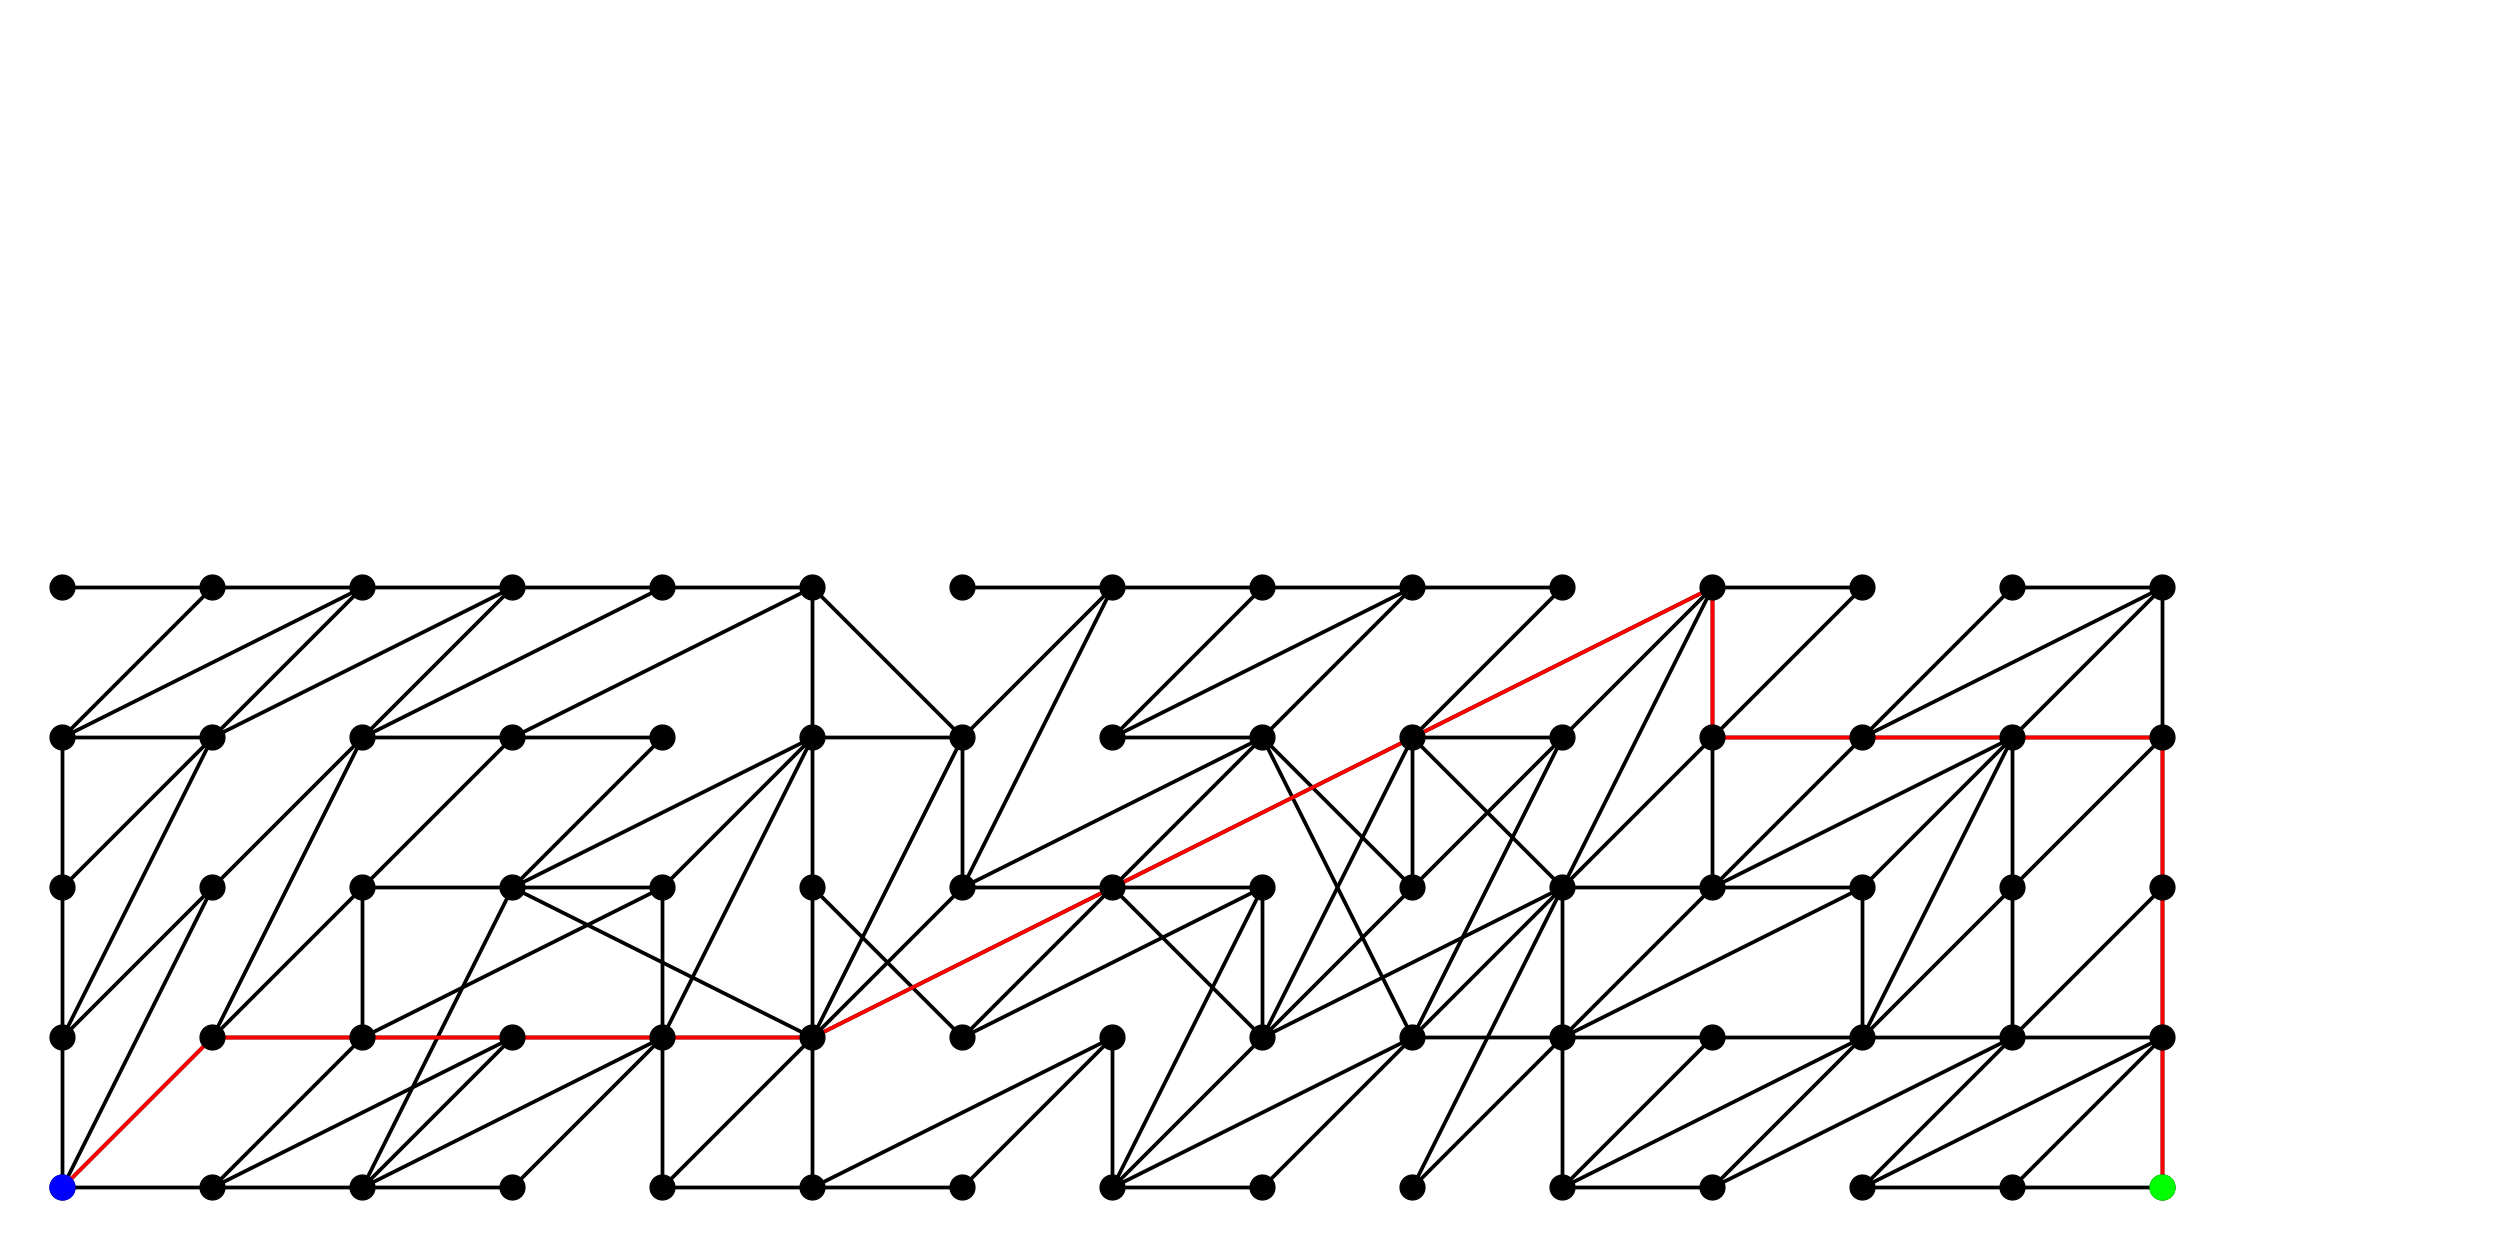 <?xml version="1.0" standalone="no" ?>
<!DOCTYPE svg PUBLIC "-//W3C//DTD SVG 1.1//EN" "http://www.w3.org/Graphics/SVG/1.1/DTD/svg11.dtd">
<svg width="2000px" height="1000px" xmlns="http://www.w3.org/2000/svg" version="1.1" >
	<polyline points="50,950 50,830 " fill="transparent" stroke-width="3" stroke="rgb(0,0,0)" />
	<polyline points="50,950 170,950 " fill="transparent" stroke-width="3" stroke="rgb(0,0,0)" />
	<polyline points="50,950 170,830 " fill="transparent" stroke-width="3" stroke="rgb(0,0,0)" />
	<polyline points="50,950 170,710 " fill="transparent" stroke-width="3" stroke="rgb(0,0,0)" />
	<polyline points="50,830 170,710 " fill="transparent" stroke-width="3" stroke="rgb(0,0,0)" />
	<polyline points="50,710 50,830 " fill="transparent" stroke-width="3" stroke="rgb(0,0,0)" />
	<polyline points="50,710 50,590 " fill="transparent" stroke-width="3" stroke="rgb(0,0,0)" />
	<polyline points="50,710 170,590 " fill="transparent" stroke-width="3" stroke="rgb(0,0,0)" />
	<polyline points="170,830 290,590 " fill="transparent" stroke-width="3" stroke="rgb(0,0,0)" />
	<polyline points="170,710 290,590 " fill="transparent" stroke-width="3" stroke="rgb(0,0,0)" />
	<polyline points="170,590 50,830 " fill="transparent" stroke-width="3" stroke="rgb(0,0,0)" />
	<polyline points="170,590 50,590 " fill="transparent" stroke-width="3" stroke="rgb(0,0,0)" />
	<polyline points="170,590 290,470 " fill="transparent" stroke-width="3" stroke="rgb(0,0,0)" />
	<polyline points="170,590 410,470 " fill="transparent" stroke-width="3" stroke="rgb(0,0,0)" />
	<polyline points="170,470 50,590 " fill="transparent" stroke-width="3" stroke="rgb(0,0,0)" />
	<polyline points="170,470 50,470 " fill="transparent" stroke-width="3" stroke="rgb(0,0,0)" />
	<polyline points="170,470 290,470 " fill="transparent" stroke-width="3" stroke="rgb(0,0,0)" />
	<polyline points="290,950 170,950 " fill="transparent" stroke-width="3" stroke="rgb(0,0,0)" />
	<polyline points="290,950 410,950 " fill="transparent" stroke-width="3" stroke="rgb(0,0,0)" />
	<polyline points="290,950 410,830 " fill="transparent" stroke-width="3" stroke="rgb(0,0,0)" />
	<polyline points="290,950 410,710 " fill="transparent" stroke-width="3" stroke="rgb(0,0,0)" />
	<polyline points="290,950 530,830 " fill="transparent" stroke-width="3" stroke="rgb(0,0,0)" />
	<polyline points="290,830 170,950 " fill="transparent" stroke-width="3" stroke="rgb(0,0,0)" />
	<polyline points="290,830 170,830 " fill="transparent" stroke-width="3" stroke="rgb(0,0,0)" />
	<polyline points="290,830 410,830 " fill="transparent" stroke-width="3" stroke="rgb(0,0,0)" />
	<polyline points="290,830 530,710 " fill="transparent" stroke-width="3" stroke="rgb(0,0,0)" />
	<polyline points="290,710 170,830 " fill="transparent" stroke-width="3" stroke="rgb(0,0,0)" />
	<polyline points="290,710 290,830 " fill="transparent" stroke-width="3" stroke="rgb(0,0,0)" />
	<polyline points="290,710 410,710 " fill="transparent" stroke-width="3" stroke="rgb(0,0,0)" />
	<polyline points="290,710 410,590 " fill="transparent" stroke-width="3" stroke="rgb(0,0,0)" />
	<polyline points="290,590 410,470 " fill="transparent" stroke-width="3" stroke="rgb(0,0,0)" />
	<polyline points="290,470 50,590 " fill="transparent" stroke-width="3" stroke="rgb(0,0,0)" />
	<polyline points="290,470 410,470 " fill="transparent" stroke-width="3" stroke="rgb(0,0,0)" />
	<polyline points="410,830 170,950 " fill="transparent" stroke-width="3" stroke="rgb(0,0,0)" />
	<polyline points="410,710 530,710 " fill="transparent" stroke-width="3" stroke="rgb(0,0,0)" />
	<polyline points="410,710 530,590 " fill="transparent" stroke-width="3" stroke="rgb(0,0,0)" />
	<polyline points="410,710 650,830 " fill="transparent" stroke-width="3" stroke="rgb(0,0,0)" />
	<polyline points="410,710 650,590 " fill="transparent" stroke-width="3" stroke="rgb(0,0,0)" />
	<polyline points="410,590 290,590 " fill="transparent" stroke-width="3" stroke="rgb(0,0,0)" />
	<polyline points="530,950 650,950 " fill="transparent" stroke-width="3" stroke="rgb(0,0,0)" />
	<polyline points="530,830 410,950 " fill="transparent" stroke-width="3" stroke="rgb(0,0,0)" />
	<polyline points="530,830 410,830 " fill="transparent" stroke-width="3" stroke="rgb(0,0,0)" />
	<polyline points="530,830 530,950 " fill="transparent" stroke-width="3" stroke="rgb(0,0,0)" />
	<polyline points="530,830 530,710 " fill="transparent" stroke-width="3" stroke="rgb(0,0,0)" />
	<polyline points="530,830 650,830 " fill="transparent" stroke-width="3" stroke="rgb(0,0,0)" />
	<polyline points="530,830 650,590 " fill="transparent" stroke-width="3" stroke="rgb(0,0,0)" />
	<polyline points="530,710 650,590 " fill="transparent" stroke-width="3" stroke="rgb(0,0,0)" />
	<polyline points="530,590 410,590 " fill="transparent" stroke-width="3" stroke="rgb(0,0,0)" />
	<polyline points="530,470 290,590 " fill="transparent" stroke-width="3" stroke="rgb(0,0,0)" />
	<polyline points="530,470 410,470 " fill="transparent" stroke-width="3" stroke="rgb(0,0,0)" />
	<polyline points="530,470 650,470 " fill="transparent" stroke-width="3" stroke="rgb(0,0,0)" />
	<polyline points="650,950 770,950 " fill="transparent" stroke-width="3" stroke="rgb(0,0,0)" />
	<polyline points="650,830 530,950 " fill="transparent" stroke-width="3" stroke="rgb(0,0,0)" />
	<polyline points="650,830 650,950 " fill="transparent" stroke-width="3" stroke="rgb(0,0,0)" />
	<polyline points="650,830 650,710 " fill="transparent" stroke-width="3" stroke="rgb(0,0,0)" />
	<polyline points="650,830 770,710 " fill="transparent" stroke-width="3" stroke="rgb(0,0,0)" />
	<polyline points="650,830 770,590 " fill="transparent" stroke-width="3" stroke="rgb(0,0,0)" />
	<polyline points="650,830 890,710 " fill="transparent" stroke-width="3" stroke="rgb(0,0,0)" />
	<polyline points="650,710 650,590 " fill="transparent" stroke-width="3" stroke="rgb(0,0,0)" />
	<polyline points="650,710 770,830 " fill="transparent" stroke-width="3" stroke="rgb(0,0,0)" />
	<polyline points="650,470 410,590 " fill="transparent" stroke-width="3" stroke="rgb(0,0,0)" />
	<polyline points="650,470 650,590 " fill="transparent" stroke-width="3" stroke="rgb(0,0,0)" />
	<polyline points="770,830 890,710 " fill="transparent" stroke-width="3" stroke="rgb(0,0,0)" />
	<polyline points="770,830 1010,710 " fill="transparent" stroke-width="3" stroke="rgb(0,0,0)" />
	<polyline points="770,710 770,590 " fill="transparent" stroke-width="3" stroke="rgb(0,0,0)" />
	<polyline points="770,710 890,710 " fill="transparent" stroke-width="3" stroke="rgb(0,0,0)" />
	<polyline points="770,710 890,470 " fill="transparent" stroke-width="3" stroke="rgb(0,0,0)" />
	<polyline points="770,710 1010,590 " fill="transparent" stroke-width="3" stroke="rgb(0,0,0)" />
	<polyline points="770,590 650,590 " fill="transparent" stroke-width="3" stroke="rgb(0,0,0)" />
	<polyline points="770,590 650,470 " fill="transparent" stroke-width="3" stroke="rgb(0,0,0)" />
	<polyline points="770,590 890,470 " fill="transparent" stroke-width="3" stroke="rgb(0,0,0)" />
	<polyline points="770,470 890,470 " fill="transparent" stroke-width="3" stroke="rgb(0,0,0)" />
	<polyline points="890,950 1010,950 " fill="transparent" stroke-width="3" stroke="rgb(0,0,0)" />
	<polyline points="890,950 1010,830 " fill="transparent" stroke-width="3" stroke="rgb(0,0,0)" />
	<polyline points="890,950 1010,710 " fill="transparent" stroke-width="3" stroke="rgb(0,0,0)" />
	<polyline points="890,950 1130,830 " fill="transparent" stroke-width="3" stroke="rgb(0,0,0)" />
	<polyline points="890,830 650,950 " fill="transparent" stroke-width="3" stroke="rgb(0,0,0)" />
	<polyline points="890,830 770,950 " fill="transparent" stroke-width="3" stroke="rgb(0,0,0)" />
	<polyline points="890,830 890,950 " fill="transparent" stroke-width="3" stroke="rgb(0,0,0)" />
	<polyline points="890,710 1010,830 " fill="transparent" stroke-width="3" stroke="rgb(0,0,0)" />
	<polyline points="890,710 1010,710 " fill="transparent" stroke-width="3" stroke="rgb(0,0,0)" />
	<polyline points="890,710 1010,590 " fill="transparent" stroke-width="3" stroke="rgb(0,0,0)" />
	<polyline points="890,710 1130,590 " fill="transparent" stroke-width="3" stroke="rgb(0,0,0)" />
	<polyline points="1010,950 1130,830 " fill="transparent" stroke-width="3" stroke="rgb(0,0,0)" />
	<polyline points="1010,830 1130,590 " fill="transparent" stroke-width="3" stroke="rgb(0,0,0)" />
	<polyline points="1010,710 1010,830 " fill="transparent" stroke-width="3" stroke="rgb(0,0,0)" />
	<polyline points="1010,590 890,590 " fill="transparent" stroke-width="3" stroke="rgb(0,0,0)" />
	<polyline points="1010,590 1130,830 " fill="transparent" stroke-width="3" stroke="rgb(0,0,0)" />
	<polyline points="1010,590 1130,710 " fill="transparent" stroke-width="3" stroke="rgb(0,0,0)" />
	<polyline points="1010,470 890,590 " fill="transparent" stroke-width="3" stroke="rgb(0,0,0)" />
	<polyline points="1010,470 890,470 " fill="transparent" stroke-width="3" stroke="rgb(0,0,0)" />
	<polyline points="1010,470 1130,470 " fill="transparent" stroke-width="3" stroke="rgb(0,0,0)" />
	<polyline points="1130,950 1250,830 " fill="transparent" stroke-width="3" stroke="rgb(0,0,0)" />
	<polyline points="1130,950 1250,710 " fill="transparent" stroke-width="3" stroke="rgb(0,0,0)" />
	<polyline points="1130,830 1130,830 " fill="transparent" stroke-width="3" stroke="rgb(0,0,0)" />
	<polyline points="1130,830 1250,590 " fill="transparent" stroke-width="3" stroke="rgb(0,0,0)" />
	<polyline points="1130,710 1010,830 " fill="transparent" stroke-width="3" stroke="rgb(0,0,0)" />
	<polyline points="1130,710 1130,590 " fill="transparent" stroke-width="3" stroke="rgb(0,0,0)" />
	<polyline points="1130,590 1250,590 " fill="transparent" stroke-width="3" stroke="rgb(0,0,0)" />
	<polyline points="1130,470 890,590 " fill="transparent" stroke-width="3" stroke="rgb(0,0,0)" />
	<polyline points="1130,470 1010,590 " fill="transparent" stroke-width="3" stroke="rgb(0,0,0)" />
	<polyline points="1130,470 1250,470 " fill="transparent" stroke-width="3" stroke="rgb(0,0,0)" />
	<polyline points="1250,950 1250,830 " fill="transparent" stroke-width="3" stroke="rgb(0,0,0)" />
	<polyline points="1250,950 1370,950 " fill="transparent" stroke-width="3" stroke="rgb(0,0,0)" />
	<polyline points="1250,950 1370,830 " fill="transparent" stroke-width="3" stroke="rgb(0,0,0)" />
	<polyline points="1250,950 1490,830 " fill="transparent" stroke-width="3" stroke="rgb(0,0,0)" />
	<polyline points="1250,830 1130,830 " fill="transparent" stroke-width="3" stroke="rgb(0,0,0)" />
	<polyline points="1250,830 1370,830 " fill="transparent" stroke-width="3" stroke="rgb(0,0,0)" />
	<polyline points="1250,710 1010,830 " fill="transparent" stroke-width="3" stroke="rgb(0,0,0)" />
	<polyline points="1250,710 1130,830 " fill="transparent" stroke-width="3" stroke="rgb(0,0,0)" />
	<polyline points="1250,710 1130,590 " fill="transparent" stroke-width="3" stroke="rgb(0,0,0)" />
	<polyline points="1250,710 1250,830 " fill="transparent" stroke-width="3" stroke="rgb(0,0,0)" />
	<polyline points="1250,710 1370,710 " fill="transparent" stroke-width="3" stroke="rgb(0,0,0)" />
	<polyline points="1250,710 1370,590 " fill="transparent" stroke-width="3" stroke="rgb(0,0,0)" />
	<polyline points="1250,710 1370,470 " fill="transparent" stroke-width="3" stroke="rgb(0,0,0)" />
	<polyline points="1250,590 1130,710 " fill="transparent" stroke-width="3" stroke="rgb(0,0,0)" />
	<polyline points="1250,470 1130,590 " fill="transparent" stroke-width="3" stroke="rgb(0,0,0)" />
	<polyline points="1370,950 1490,830 " fill="transparent" stroke-width="3" stroke="rgb(0,0,0)" />
	<polyline points="1370,950 1610,830 " fill="transparent" stroke-width="3" stroke="rgb(0,0,0)" />
	<polyline points="1370,830 1490,830 " fill="transparent" stroke-width="3" stroke="rgb(0,0,0)" />
	<polyline points="1370,710 1250,830 " fill="transparent" stroke-width="3" stroke="rgb(0,0,0)" />
	<polyline points="1370,710 1370,590 " fill="transparent" stroke-width="3" stroke="rgb(0,0,0)" />
	<polyline points="1370,710 1490,710 " fill="transparent" stroke-width="3" stroke="rgb(0,0,0)" />
	<polyline points="1370,710 1490,590 " fill="transparent" stroke-width="3" stroke="rgb(0,0,0)" />
	<polyline points="1370,710 1610,590 " fill="transparent" stroke-width="3" stroke="rgb(0,0,0)" />
	<polyline points="1370,470 1130,590 " fill="transparent" stroke-width="3" stroke="rgb(0,0,0)" />
	<polyline points="1370,470 1250,590 " fill="transparent" stroke-width="3" stroke="rgb(0,0,0)" />
	<polyline points="1370,470 1370,590 " fill="transparent" stroke-width="3" stroke="rgb(0,0,0)" />
	<polyline points="1370,470 1490,470 " fill="transparent" stroke-width="3" stroke="rgb(0,0,0)" />
	<polyline points="1490,950 1610,950 " fill="transparent" stroke-width="3" stroke="rgb(0,0,0)" />
	<polyline points="1490,950 1610,830 " fill="transparent" stroke-width="3" stroke="rgb(0,0,0)" />
	<polyline points="1490,950 1730,830 " fill="transparent" stroke-width="3" stroke="rgb(0,0,0)" />
	<polyline points="1490,830 1610,830 " fill="transparent" stroke-width="3" stroke="rgb(0,0,0)" />
	<polyline points="1490,830 1610,590 " fill="transparent" stroke-width="3" stroke="rgb(0,0,0)" />
	<polyline points="1490,710 1250,830 " fill="transparent" stroke-width="3" stroke="rgb(0,0,0)" />
	<polyline points="1490,710 1490,830 " fill="transparent" stroke-width="3" stroke="rgb(0,0,0)" />
	<polyline points="1490,710 1610,590 " fill="transparent" stroke-width="3" stroke="rgb(0,0,0)" />
	<polyline points="1490,590 1370,590 " fill="transparent" stroke-width="3" stroke="rgb(0,0,0)" />
	<polyline points="1490,590 1610,590 " fill="transparent" stroke-width="3" stroke="rgb(0,0,0)" />
	<polyline points="1490,590 1610,470 " fill="transparent" stroke-width="3" stroke="rgb(0,0,0)" />
	<polyline points="1490,590 1730,470 " fill="transparent" stroke-width="3" stroke="rgb(0,0,0)" />
	<polyline points="1490,470 1370,590 " fill="transparent" stroke-width="3" stroke="rgb(0,0,0)" />
	<polyline points="1610,950 1730,950 " fill="transparent" stroke-width="3" stroke="rgb(0,0,0)" />
	<polyline points="1610,950 1730,830 " fill="transparent" stroke-width="3" stroke="rgb(0,0,0)" />
	<polyline points="1610,830 1730,830 " fill="transparent" stroke-width="3" stroke="rgb(0,0,0)" />
	<polyline points="1610,710 1490,830 " fill="transparent" stroke-width="3" stroke="rgb(0,0,0)" />
	<polyline points="1610,710 1610,830 " fill="transparent" stroke-width="3" stroke="rgb(0,0,0)" />
	<polyline points="1610,710 1610,590 " fill="transparent" stroke-width="3" stroke="rgb(0,0,0)" />
	<polyline points="1610,710 1730,590 " fill="transparent" stroke-width="3" stroke="rgb(0,0,0)" />
	<polyline points="1610,590 1730,590 " fill="transparent" stroke-width="3" stroke="rgb(0,0,0)" />
	<polyline points="1610,590 1730,470 " fill="transparent" stroke-width="3" stroke="rgb(0,0,0)" />
	<polyline points="1610,470 1730,470 " fill="transparent" stroke-width="3" stroke="rgb(0,0,0)" />
	<polyline points="1730,950 1730,830 " fill="transparent" stroke-width="3" stroke="rgb(0,0,0)" />
	<polyline points="1730,710 1610,830 " fill="transparent" stroke-width="3" stroke="rgb(0,0,0)" />
	<polyline points="1730,710 1730,830 " fill="transparent" stroke-width="3" stroke="rgb(0,0,0)" />
	<polyline points="1730,710 1730,590 " fill="transparent" stroke-width="3" stroke="rgb(0,0,0)" />
	<polyline points="1730,590 1730,470 " fill="transparent" stroke-width="3" stroke="rgb(0,0,0)" />
	<polyline points="50,950 170,830 " fill="transparent" stroke-width="3" stroke="rgb(255,0,0)" />
	<polyline points="290,830 170,830 " fill="transparent" stroke-width="3" stroke="rgb(255,0,0)" />
	<polyline points="290,830 410,830 " fill="transparent" stroke-width="3" stroke="rgb(255,0,0)" />
	<polyline points="530,830 410,830 " fill="transparent" stroke-width="3" stroke="rgb(255,0,0)" />
	<polyline points="530,830 650,830 " fill="transparent" stroke-width="3" stroke="rgb(255,0,0)" />
	<polyline points="650,830 890,710 " fill="transparent" stroke-width="3" stroke="rgb(255,0,0)" />
	<polyline points="890,710 1130,590 " fill="transparent" stroke-width="3" stroke="rgb(255,0,0)" />
	<polyline points="1370,470 1130,590 " fill="transparent" stroke-width="3" stroke="rgb(255,0,0)" />
	<polyline points="1370,470 1370,590 " fill="transparent" stroke-width="3" stroke="rgb(255,0,0)" />
	<polyline points="1490,590 1370,590 " fill="transparent" stroke-width="3" stroke="rgb(255,0,0)" />
	<polyline points="1490,590 1610,590 " fill="transparent" stroke-width="3" stroke="rgb(255,0,0)" />
	<polyline points="1610,590 1730,590 " fill="transparent" stroke-width="3" stroke="rgb(255,0,0)" />
	<polyline points="1730,950 1730,830 " fill="transparent" stroke-width="3" stroke="rgb(255,0,0)" />
	<polyline points="1730,710 1730,830 " fill="transparent" stroke-width="3" stroke="rgb(255,0,0)" />
	<polyline points="1730,710 1730,590 " fill="transparent" stroke-width="3" stroke="rgb(255,0,0)" />
	<circle cx="50" cy="950" r="10" fill="rgb(0,0,0)" stroke-width="1" stroke="rgb(0,0,0)" />
	<circle cx="50" cy="830" r="10" fill="rgb(0,0,0)" stroke-width="1" stroke="rgb(0,0,0)" />
	<circle cx="50" cy="710" r="10" fill="rgb(0,0,0)" stroke-width="1" stroke="rgb(0,0,0)" />
	<circle cx="50" cy="590" r="10" fill="rgb(0,0,0)" stroke-width="1" stroke="rgb(0,0,0)" />
	<circle cx="50" cy="470" r="10" fill="rgb(0,0,0)" stroke-width="1" stroke="rgb(0,0,0)" />
	<circle cx="170" cy="950" r="10" fill="rgb(0,0,0)" stroke-width="1" stroke="rgb(0,0,0)" />
	<circle cx="170" cy="830" r="10" fill="rgb(0,0,0)" stroke-width="1" stroke="rgb(0,0,0)" />
	<circle cx="170" cy="710" r="10" fill="rgb(0,0,0)" stroke-width="1" stroke="rgb(0,0,0)" />
	<circle cx="170" cy="590" r="10" fill="rgb(0,0,0)" stroke-width="1" stroke="rgb(0,0,0)" />
	<circle cx="170" cy="470" r="10" fill="rgb(0,0,0)" stroke-width="1" stroke="rgb(0,0,0)" />
	<circle cx="290" cy="950" r="10" fill="rgb(0,0,0)" stroke-width="1" stroke="rgb(0,0,0)" />
	<circle cx="290" cy="830" r="10" fill="rgb(0,0,0)" stroke-width="1" stroke="rgb(0,0,0)" />
	<circle cx="290" cy="710" r="10" fill="rgb(0,0,0)" stroke-width="1" stroke="rgb(0,0,0)" />
	<circle cx="290" cy="590" r="10" fill="rgb(0,0,0)" stroke-width="1" stroke="rgb(0,0,0)" />
	<circle cx="290" cy="470" r="10" fill="rgb(0,0,0)" stroke-width="1" stroke="rgb(0,0,0)" />
	<circle cx="410" cy="950" r="10" fill="rgb(0,0,0)" stroke-width="1" stroke="rgb(0,0,0)" />
	<circle cx="410" cy="830" r="10" fill="rgb(0,0,0)" stroke-width="1" stroke="rgb(0,0,0)" />
	<circle cx="410" cy="710" r="10" fill="rgb(0,0,0)" stroke-width="1" stroke="rgb(0,0,0)" />
	<circle cx="410" cy="590" r="10" fill="rgb(0,0,0)" stroke-width="1" stroke="rgb(0,0,0)" />
	<circle cx="410" cy="470" r="10" fill="rgb(0,0,0)" stroke-width="1" stroke="rgb(0,0,0)" />
	<circle cx="530" cy="950" r="10" fill="rgb(0,0,0)" stroke-width="1" stroke="rgb(0,0,0)" />
	<circle cx="530" cy="830" r="10" fill="rgb(0,0,0)" stroke-width="1" stroke="rgb(0,0,0)" />
	<circle cx="530" cy="710" r="10" fill="rgb(0,0,0)" stroke-width="1" stroke="rgb(0,0,0)" />
	<circle cx="530" cy="590" r="10" fill="rgb(0,0,0)" stroke-width="1" stroke="rgb(0,0,0)" />
	<circle cx="530" cy="470" r="10" fill="rgb(0,0,0)" stroke-width="1" stroke="rgb(0,0,0)" />
	<circle cx="650" cy="950" r="10" fill="rgb(0,0,0)" stroke-width="1" stroke="rgb(0,0,0)" />
	<circle cx="650" cy="830" r="10" fill="rgb(0,0,0)" stroke-width="1" stroke="rgb(0,0,0)" />
	<circle cx="650" cy="710" r="10" fill="rgb(0,0,0)" stroke-width="1" stroke="rgb(0,0,0)" />
	<circle cx="650" cy="590" r="10" fill="rgb(0,0,0)" stroke-width="1" stroke="rgb(0,0,0)" />
	<circle cx="650" cy="470" r="10" fill="rgb(0,0,0)" stroke-width="1" stroke="rgb(0,0,0)" />
	<circle cx="770" cy="950" r="10" fill="rgb(0,0,0)" stroke-width="1" stroke="rgb(0,0,0)" />
	<circle cx="770" cy="830" r="10" fill="rgb(0,0,0)" stroke-width="1" stroke="rgb(0,0,0)" />
	<circle cx="770" cy="710" r="10" fill="rgb(0,0,0)" stroke-width="1" stroke="rgb(0,0,0)" />
	<circle cx="770" cy="590" r="10" fill="rgb(0,0,0)" stroke-width="1" stroke="rgb(0,0,0)" />
	<circle cx="770" cy="470" r="10" fill="rgb(0,0,0)" stroke-width="1" stroke="rgb(0,0,0)" />
	<circle cx="890" cy="950" r="10" fill="rgb(0,0,0)" stroke-width="1" stroke="rgb(0,0,0)" />
	<circle cx="890" cy="830" r="10" fill="rgb(0,0,0)" stroke-width="1" stroke="rgb(0,0,0)" />
	<circle cx="890" cy="710" r="10" fill="rgb(0,0,0)" stroke-width="1" stroke="rgb(0,0,0)" />
	<circle cx="890" cy="590" r="10" fill="rgb(0,0,0)" stroke-width="1" stroke="rgb(0,0,0)" />
	<circle cx="890" cy="470" r="10" fill="rgb(0,0,0)" stroke-width="1" stroke="rgb(0,0,0)" />
	<circle cx="1010" cy="950" r="10" fill="rgb(0,0,0)" stroke-width="1" stroke="rgb(0,0,0)" />
	<circle cx="1010" cy="830" r="10" fill="rgb(0,0,0)" stroke-width="1" stroke="rgb(0,0,0)" />
	<circle cx="1010" cy="710" r="10" fill="rgb(0,0,0)" stroke-width="1" stroke="rgb(0,0,0)" />
	<circle cx="1010" cy="590" r="10" fill="rgb(0,0,0)" stroke-width="1" stroke="rgb(0,0,0)" />
	<circle cx="1010" cy="470" r="10" fill="rgb(0,0,0)" stroke-width="1" stroke="rgb(0,0,0)" />
	<circle cx="1130" cy="950" r="10" fill="rgb(0,0,0)" stroke-width="1" stroke="rgb(0,0,0)" />
	<circle cx="1130" cy="830" r="10" fill="rgb(0,0,0)" stroke-width="1" stroke="rgb(0,0,0)" />
	<circle cx="1130" cy="710" r="10" fill="rgb(0,0,0)" stroke-width="1" stroke="rgb(0,0,0)" />
	<circle cx="1130" cy="590" r="10" fill="rgb(0,0,0)" stroke-width="1" stroke="rgb(0,0,0)" />
	<circle cx="1130" cy="470" r="10" fill="rgb(0,0,0)" stroke-width="1" stroke="rgb(0,0,0)" />
	<circle cx="1250" cy="950" r="10" fill="rgb(0,0,0)" stroke-width="1" stroke="rgb(0,0,0)" />
	<circle cx="1250" cy="830" r="10" fill="rgb(0,0,0)" stroke-width="1" stroke="rgb(0,0,0)" />
	<circle cx="1250" cy="710" r="10" fill="rgb(0,0,0)" stroke-width="1" stroke="rgb(0,0,0)" />
	<circle cx="1250" cy="590" r="10" fill="rgb(0,0,0)" stroke-width="1" stroke="rgb(0,0,0)" />
	<circle cx="1250" cy="470" r="10" fill="rgb(0,0,0)" stroke-width="1" stroke="rgb(0,0,0)" />
	<circle cx="1370" cy="950" r="10" fill="rgb(0,0,0)" stroke-width="1" stroke="rgb(0,0,0)" />
	<circle cx="1370" cy="830" r="10" fill="rgb(0,0,0)" stroke-width="1" stroke="rgb(0,0,0)" />
	<circle cx="1370" cy="710" r="10" fill="rgb(0,0,0)" stroke-width="1" stroke="rgb(0,0,0)" />
	<circle cx="1370" cy="590" r="10" fill="rgb(0,0,0)" stroke-width="1" stroke="rgb(0,0,0)" />
	<circle cx="1370" cy="470" r="10" fill="rgb(0,0,0)" stroke-width="1" stroke="rgb(0,0,0)" />
	<circle cx="1490" cy="950" r="10" fill="rgb(0,0,0)" stroke-width="1" stroke="rgb(0,0,0)" />
	<circle cx="1490" cy="830" r="10" fill="rgb(0,0,0)" stroke-width="1" stroke="rgb(0,0,0)" />
	<circle cx="1490" cy="710" r="10" fill="rgb(0,0,0)" stroke-width="1" stroke="rgb(0,0,0)" />
	<circle cx="1490" cy="590" r="10" fill="rgb(0,0,0)" stroke-width="1" stroke="rgb(0,0,0)" />
	<circle cx="1490" cy="470" r="10" fill="rgb(0,0,0)" stroke-width="1" stroke="rgb(0,0,0)" />
	<circle cx="1610" cy="950" r="10" fill="rgb(0,0,0)" stroke-width="1" stroke="rgb(0,0,0)" />
	<circle cx="1610" cy="830" r="10" fill="rgb(0,0,0)" stroke-width="1" stroke="rgb(0,0,0)" />
	<circle cx="1610" cy="710" r="10" fill="rgb(0,0,0)" stroke-width="1" stroke="rgb(0,0,0)" />
	<circle cx="1610" cy="590" r="10" fill="rgb(0,0,0)" stroke-width="1" stroke="rgb(0,0,0)" />
	<circle cx="1610" cy="470" r="10" fill="rgb(0,0,0)" stroke-width="1" stroke="rgb(0,0,0)" />
	<circle cx="1730" cy="950" r="10" fill="rgb(0,0,0)" stroke-width="1" stroke="rgb(0,0,0)" />
	<circle cx="1730" cy="830" r="10" fill="rgb(0,0,0)" stroke-width="1" stroke="rgb(0,0,0)" />
	<circle cx="1730" cy="710" r="10" fill="rgb(0,0,0)" stroke-width="1" stroke="rgb(0,0,0)" />
	<circle cx="1730" cy="590" r="10" fill="rgb(0,0,0)" stroke-width="1" stroke="rgb(0,0,0)" />
	<circle cx="1730" cy="470" r="10" fill="rgb(0,0,0)" stroke-width="1" stroke="rgb(0,0,0)" />
	<circle cx="50" cy="950" r="10" fill="rgb(0,0,256)" stroke-width="1" stroke="rgb(0,0,256)" />
	<circle cx="1730" cy="950" r="10" fill="rgb(0,256,0)" stroke-width="1" stroke="rgb(0,256,0)" />
</svg>
